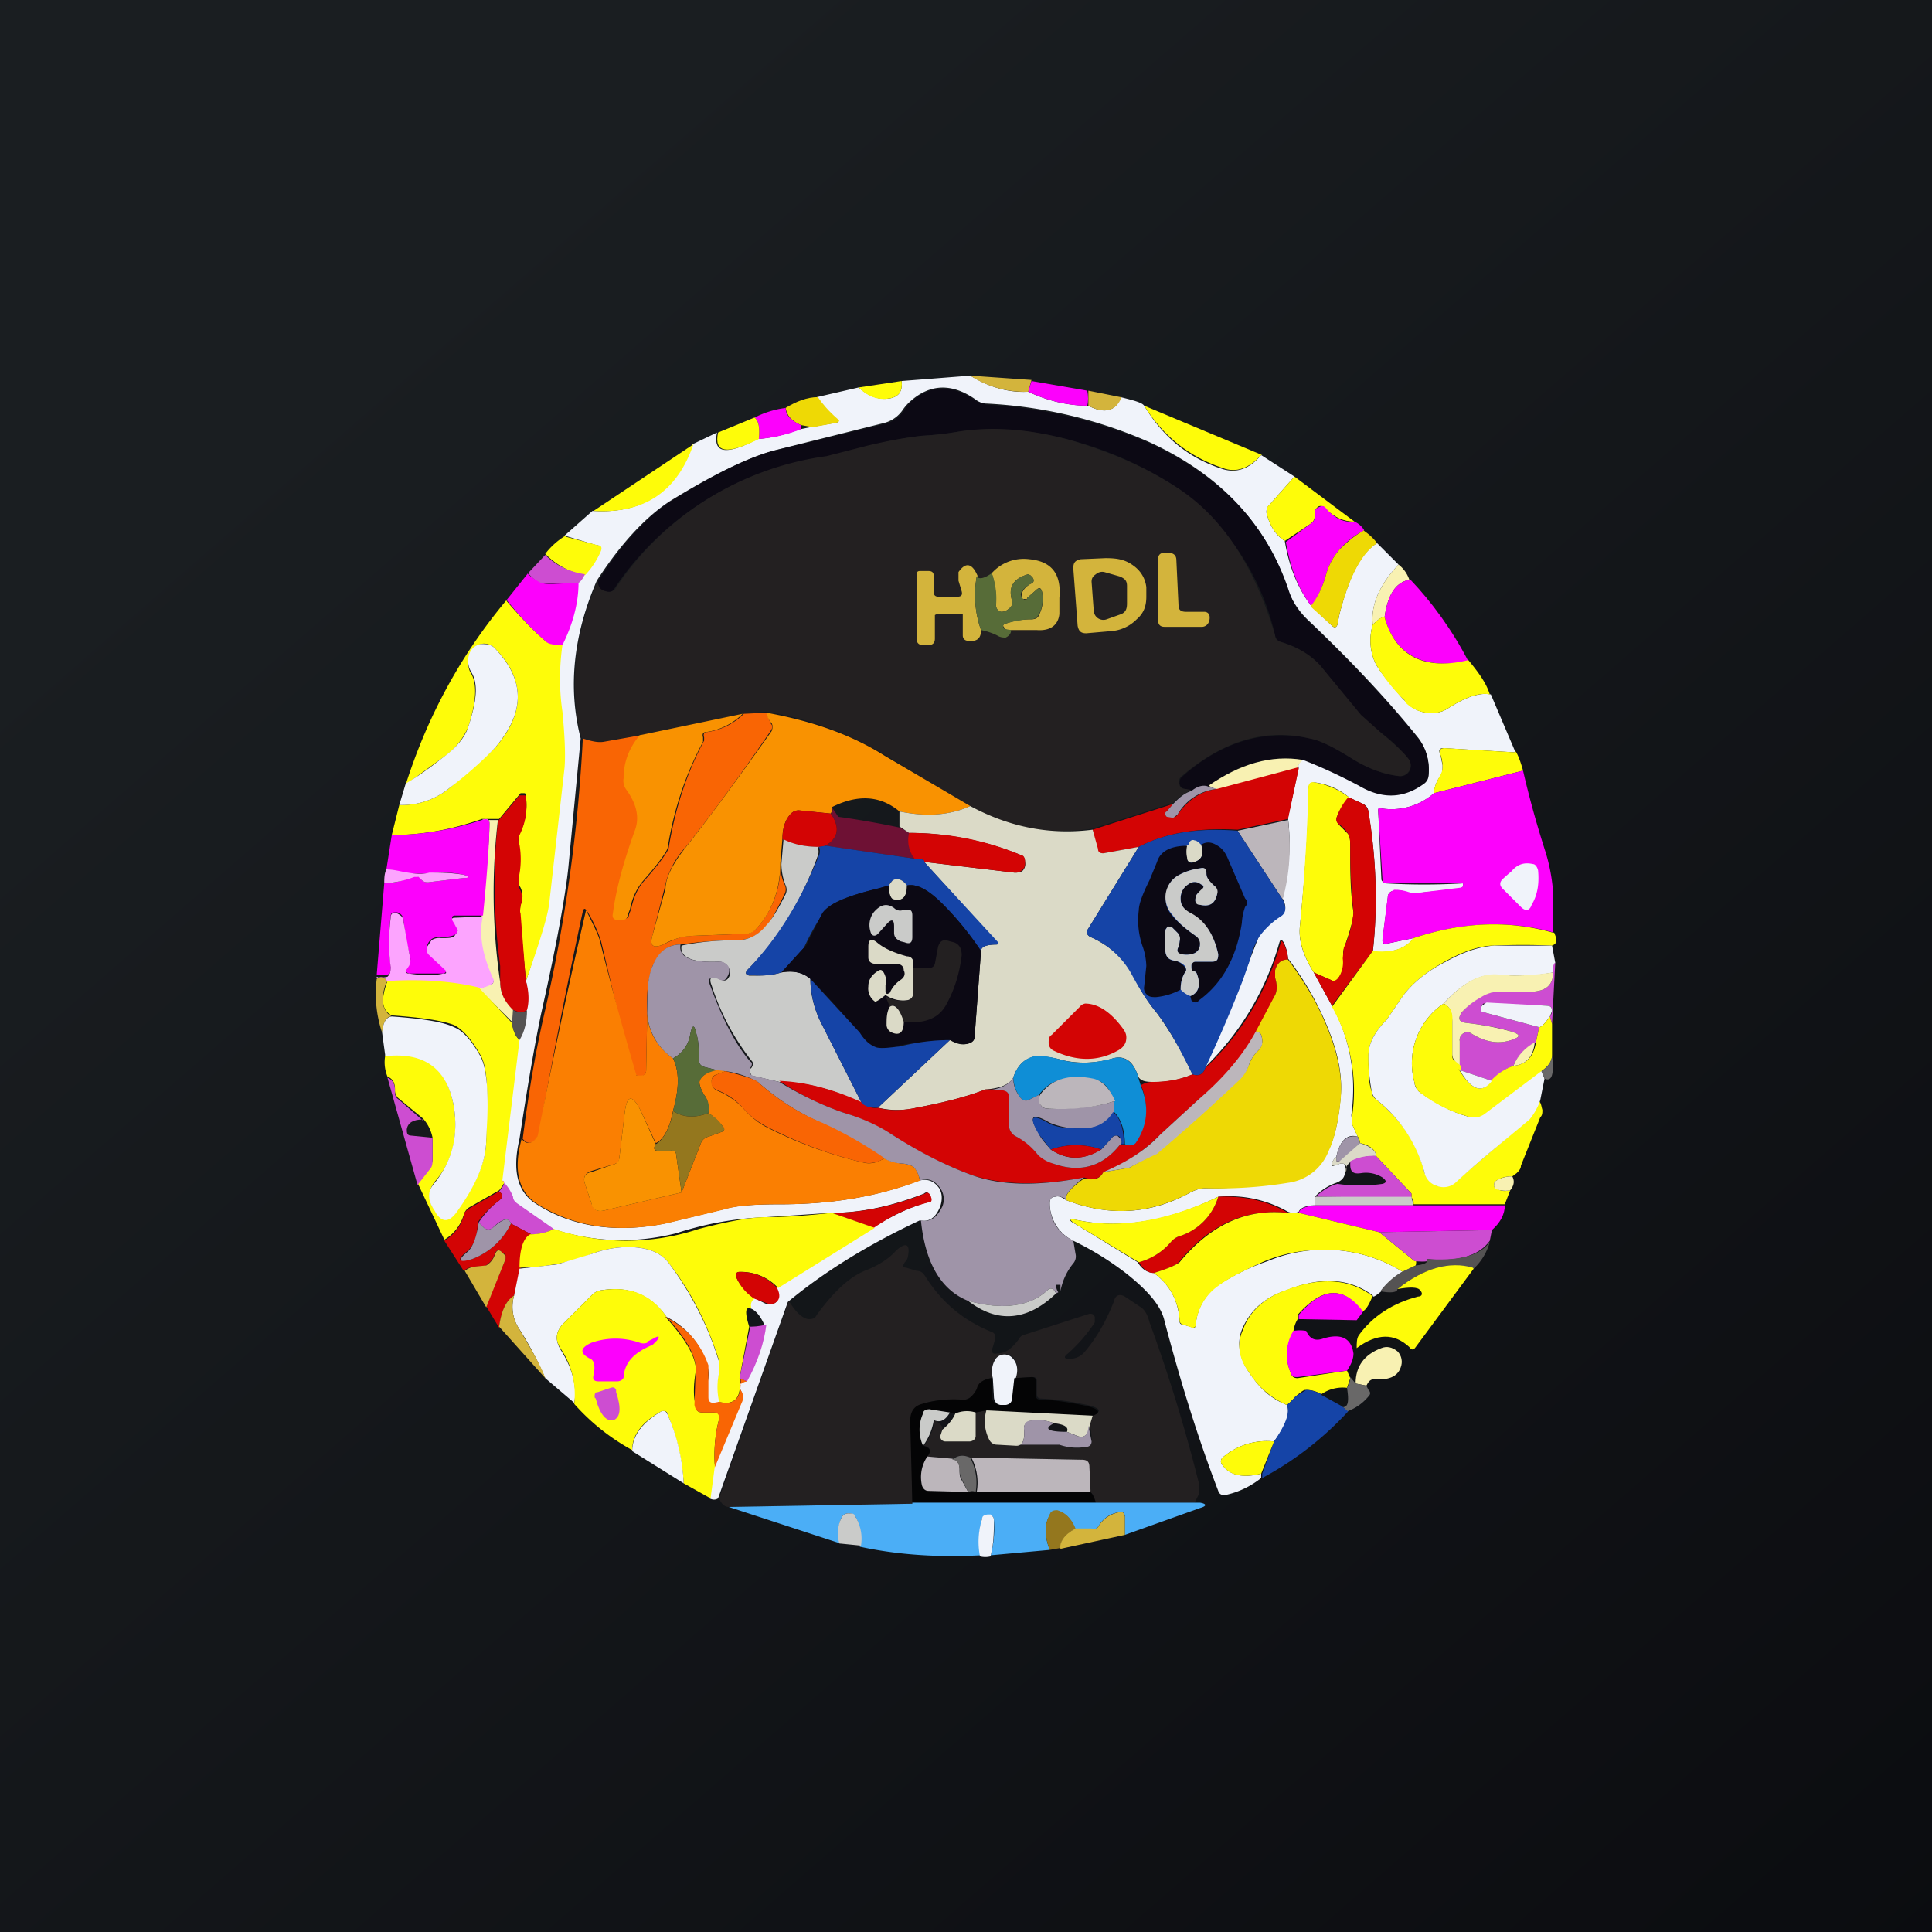 <!-- by TradingView --><svg width="18" height="18" viewBox="0 0 18 18" xmlns="http://www.w3.org/2000/svg"><path fill="url(#a)" d="M0 0h18v18H0z"/><path d="M9.04 3.5c.18.11.36.16.54.15.17.08.36.13.56.13.15.08.26.05.3-.08.12.03.2.05.22.08.18.3.42.49.73.59.13.04.25 0 .36-.13l.31.2-.23.26a.09.09 0 0 0-.03.08c.03.12.09.21.17.26.04.24.12.44.25.61l.19.18c.02.02.04.02.05-.01l.02-.1c.09-.35.2-.57.35-.66l.2.2c-.18.19-.26.38-.24.56a.5.5 0 0 0 .03.37c.04.07.12.17.24.31l.03.03c.05.06.12.1.2.11.07.01.14 0 .2-.04.17-.11.3-.15.4-.13l.23.54-.67-.04c-.04 0-.05.02-.03.06l.02.1c0 .04 0 .07-.02.1a.3.3 0 0 0-.06.16.6.6 0 0 1-.5.14c-.01 0-.02 0-.02.02l.03.64c0 .02.02.03.04.04a6.05 6.05 0 0 0 .72 0v.03l-.02.02-.4.04a.2.2 0 0 1-.1 0c-.05-.03-.1-.03-.12-.02-.04 0-.06.03-.06.06l-.05.4c0 .03.01.04.05.03l.24-.05c-.07.1-.2.14-.38.13.05-.44.03-.88-.04-1.3a.09.09 0 0 0-.05-.08l-.13-.06a.61.61 0 0 0-.32-.14c-.04 0-.05.01-.06.05 0 .45-.04.88-.08 1.3-.01.13.03.26.13.42l.17.31c.17.31.23.65.18 1.02l.01.09.05.11c-.1-.03-.17.04-.2.19a.1.1 0 0 0-.04.06c0 .02 0 .03.02.02l.06-.02c.02 0 .04 0 .04.02a.1.1 0 0 1 0 .06c0 .05-.03.08-.08.1a.49.49 0 0 0-.2.13v.08c-.09 0-.14.03-.15.06a.13.13 0 0 1-.1 0 1.1 1.1 0 0 0-.65-.14c-.47.23-.9.3-1.3.22-.1-.02-.1 0-.02.04l.57.35c.04.07.1.1.15.1.15.11.23.26.24.45 0 .02.01.03.03.03l.1.03s.02 0 .02-.02a.5.5 0 0 1 .2-.37 2.01 2.01 0 0 1 .47-.23 1.38 1.38 0 0 1 1.26.1.7.7 0 0 0-.2.18c-.06.05-.08.06-.08.04-.21-.16-.48-.18-.8-.05-.22.07-.35.2-.42.37-.05.13-.02.27.07.4.1.15.2.24.35.3.03.07 0 .18-.12.34a.63.63 0 0 0-.48.15c-.02.02-.02.05 0 .07.07.1.2.12.36.08v.04a.8.8 0 0 1-.34.16c-.03 0-.05-.01-.06-.04-.2-.52-.36-1.05-.5-1.58-.03-.14-.15-.28-.35-.44a2.77 2.77 0 0 0-.5-.31.39.39 0 0 1-.22-.35c0-.03.01-.06.05-.06.03-.01.06 0 .1.03.41.16.8.13 1.16-.07.04-.02.09-.04.13-.04h.14A4 4 0 0 0 12 11c.17-.02.3-.12.38-.29.05-.1.09-.26.11-.48.02-.2-.02-.42-.13-.68a2.74 2.74 0 0 0-.36-.62.4.4 0 0 0-.04-.15c-.02-.03-.03-.03-.04 0a2.6 2.6 0 0 1-.69 1.16 30.16 30.16 0 0 0 .5-1.22.74.74 0 0 1 .2-.19c.05-.03.06-.08.02-.16.06-.25.08-.5.05-.75l.1-.47c-.01-.02 0-.05.04-.08.18.07.35.15.52.24.22.13.42.12.6-.02a.1.1 0 0 0 .05-.08.48.48 0 0 0-.1-.34c-.29-.36-.63-.72-1.02-1.09a.76.76 0 0 1-.2-.31c-.2-.6-.63-1.05-1.28-1.35a4.29 4.29 0 0 0-1.52-.36.16.16 0 0 1-.09-.03c-.22-.16-.43-.16-.62.01a.44.44 0 0 0-.07.08.3.3 0 0 1-.17.12L7.2 4.2c-.25.07-.57.23-.96.47-.23.15-.46.4-.68.74-.22.51-.27 1-.15 1.47l-.11 1.15c-.02.24-.1.71-.26 1.42-.08.39-.14.77-.2 1.16-.07.3-.02.5.16.61.33.21.73.27 1.19.18l.54-.13c.13-.04.3-.05.54-.05.47 0 .9-.07 1.29-.22.08-.02.14 0 .19.07.03.05.03.11.01.17-.04.1-.1.15-.19.13-.47.22-.88.47-1.23.76l-.65 1.83c-.03.02-.06.01-.08 0l.04-.3.25-.59a.13.13 0 0 0 0-.12c-.03-.04-.01-.07.05-.08.1-.18.16-.36.17-.53-.04-.09-.09-.14-.13-.15-.01-.04 0-.07.03-.1l.1.05c.04.02.07.01.1 0 .04-.03.04-.08.01-.14l.9-.56c.16-.1.33-.19.52-.24.02 0 .03-.01.02-.03v-.03c-.02-.03-.04-.04-.06-.02-.28.11-.57.18-.87.18l-.6.04a3.02 3.02 0 0 0-.84.15c-.4.1-.78.08-1.15-.04l-.33-.23a.12.12 0 0 1-.05-.07.27.27 0 0 0-.1-.14l.16-1.32a.63.63 0 0 0 .07-.28.58.58 0 0 0 0-.27c.12-.37.2-.62.2-.75l.15-1.24c.01-.13 0-.3-.03-.52-.02-.2-.02-.4 0-.62.1-.18.15-.37.16-.58l.06-.07a.76.76 0 0 0 .15-.23c.01-.03 0-.05-.03-.05l-.3-.09.26-.23c.47.03.78-.18.93-.62l.23-.11c-.04.2.09.21.38.06.13-.01.26-.04.39-.09l.1-.02.23-.04c.03 0 .04-.02 0-.04a.69.69 0 0 1-.17-.2L8 3.61c.1.09.2.12.3.1.08-.02.11-.07.1-.16l.64-.05Z" fill="#F0F3FA"/><path d="m9.61 3.54-.03.11a.93.93 0 0 1-.54-.15l.57.04Z" fill="#D3B43C"/><path d="M8.4 3.55c.01.09-.02.14-.1.16-.1.02-.2 0-.3-.1l.4-.06Z" fill="#FEFC09"/><path d="M10.13 3.64c.01.05.01.1 0 .14-.19 0-.38-.05-.55-.13l.03-.1.52.09Z" fill="#FC01FC"/><path d="M12.14 7.08c-.3-.05-.6.03-.88.25-.04-.02-.1 0-.16.04l-.06-.02a.06.06 0 0 1-.05-.04c0-.03 0-.05.02-.07.37-.33.77-.45 1.2-.36.1.02.23.09.39.19.13.08.27.14.43.16a.1.1 0 0 0 .1-.04.1.1 0 0 0 0-.1 1.11 1.11 0 0 0-.26-.26c-.1-.07-.16-.13-.2-.17l-.37-.46a.79.79 0 0 0-.37-.22.08.08 0 0 1-.05-.06 2.32 2.32 0 0 0-.95-1.4c-.3-.19-.62-.33-.96-.42-.37-.1-.71-.12-1.03-.08-.06.01-.17.03-.35.04-.17.02-.33.05-.5.1l-.4.1a2.81 2.81 0 0 0-1.97 1.23.07.07 0 0 1-.07.03c-.06-.02-.09-.05-.08-.1.22-.35.45-.6.68-.75.39-.24.7-.4.96-.47l1.03-.25a.3.3 0 0 0 .18-.12.44.44 0 0 1 .06-.08c.19-.17.4-.17.62-.01l.09.03c.53.03 1.04.15 1.52.36.65.3 1.08.74 1.29 1.35.04.13.1.23.19.31.39.37.73.73 1.03 1.1.06.08.1.19.09.33a.1.1 0 0 1-.04.08c-.19.14-.39.15-.61.02-.17-.09-.34-.17-.52-.24Z" fill="#0C0914"/><path d="M10.45 3.7c-.05.13-.16.16-.31.08v-.14l.3.06Z" fill="#D3B43C"/><path d="M7.62 3.7c.04.06.1.13.18.2.03.02.02.03-.01.04l-.22.04-.11-.02c-.09-.04-.13-.09-.14-.16.1-.06.2-.1.3-.1Z" fill="#EED905"/><path d="M11.75 4.24c-.11.12-.23.17-.36.12-.3-.1-.55-.29-.73-.58l1.1.46Z" fill="#FEFC09"/><path d="M7.32 3.8c0 .07.05.12.14.16V4c-.13.05-.26.08-.39.09.01-.1 0-.17-.04-.2.1-.05.2-.08.3-.09Z" fill="#FC01FC"/><path d="M7.03 3.89c.04.03.05.1.04.2-.3.15-.42.13-.38-.06l.34-.14Z" fill="#FEFC09"/><path d="M11.1 7.36a.55.55 0 0 0-.17.12l-.75.24c-.4.06-.77-.01-1.14-.2l-.8-.49a3.16 3.16 0 0 0-1.1-.4l-.22.02-.96.2-.35.06c-.04 0-.1 0-.19-.03-.12-.47-.07-.96.15-1.47 0 .05.02.09.08.1.03.01.06 0 .08-.02A2.81 2.81 0 0 1 7.7 4.25l.39-.1c.17-.04.33-.07.5-.09.18-.01.29-.03.35-.04.32-.05.66-.02 1.03.08.34.1.66.23.96.42.44.27.75.73.95 1.4 0 .03.02.05.05.06.16.05.28.12.37.22l.38.46.19.17c.12.1.21.18.26.25a.1.1 0 0 1 0 .1.1.1 0 0 1-.1.05c-.16-.02-.3-.08-.43-.16-.16-.1-.29-.17-.4-.19-.42-.1-.82.03-1.2.36a.06.06 0 0 0-.01.07c0 .02.02.04.05.04l.06.01Z" fill="#232021"/><path d="M6.46 4.14c-.15.44-.46.65-.93.62l.93-.62ZM12.62 4.86c-.1 0-.19-.04-.27-.12-.02-.03-.05-.03-.07-.02-.02.02-.04.04-.03.08 0 .03-.01.06-.04.08l-.24.16c-.08-.05-.14-.14-.17-.26 0-.03 0-.06.03-.08l.23-.26.56.42Z" fill="#FEFC09"/><path d="M12.62 4.86a.2.2 0 0 1 .09.08c-.09.05-.16.1-.23.18a.6.6 0 0 0-.13.25c-.03.1-.07.19-.13.28-.13-.17-.2-.37-.24-.6l.23-.17a.08.08 0 0 0 .04-.08c0-.04 0-.06.03-.07.03-.02.05-.02.07 0 .08.1.17.14.27.13Z" fill="#FC01FC"/><path d="M12.7 4.94c.06.04.1.08.13.12-.15.1-.26.32-.35.66l-.02.1c-.01.03-.03.03-.05.01l-.2-.18c.07-.09.11-.18.14-.28a.6.6 0 0 1 .13-.25c.07-.07.14-.13.23-.18Z" fill="#EED905"/><path d="m5.27 5 .3.08c.03 0 .04.02.03.05a.76.76 0 0 1-.15.23.7.7 0 0 1-.37-.2.68.68 0 0 1 .19-.17Z" fill="#FEFC09"/><path d="M11.05 5.7h.17c.03 0 .05.02.05.05a.1.1 0 0 1-.01.05.07.07 0 0 1-.07.04h-.34c-.04 0-.06-.02-.06-.06v-.57c0-.04.02-.06.06-.06h.03c.05 0 .08.02.08.07l.02.42c0 .04.02.06.07.06Z" fill="#D3B43C"/><path d="M5.08 5.17c.1.1.23.16.37.18-.02.04-.04.07-.06.08h-.37a.5.5 0 0 1-.1-.09l.16-.17Z" fill="#CD4DD1"/><path d="M10 5.29c0-.05.02-.07.07-.08l.23-.01c.1 0 .18.01.26.07.07.05.11.12.12.2v.09c0 .08-.02.15-.09.21a.37.37 0 0 1-.24.11l-.23.02c-.05 0-.07-.02-.08-.07L10 5.3ZM9.42 5.87c-.03 0-.05 0-.06-.02-.02-.02-.02-.03.01-.04a.69.69 0 0 1 .24-.04c.03 0 .06-.01.07-.04a.32.32 0 0 0 .03-.21c-.01-.05-.03-.05-.06-.02l-.08.07c0 .01-.01.02-.02.01h-.03v-.04c0-.03.03-.07.08-.1.03-.01.04-.03.02-.06l-.02-.02-.02-.01c-.14.04-.19.12-.15.25 0 .03 0 .05-.03.07a.1.1 0 0 1-.07.03c-.03 0-.05-.03-.05-.06a.87.87 0 0 0-.04-.3.4.4 0 0 1 .35-.13c.21.02.3.14.28.36v.15c-.01.1-.08.16-.21.15h-.24Z" fill="#D3B43C"/><path d="M13.14 5.4c-.13.02-.21.13-.24.35-.03 0-.06.02-.11.07-.02-.18.06-.37.24-.56a.3.3 0 0 1 .1.14Z" fill="#F8F1B2"/><path d="M9.1 5.37a.97.97 0 0 0 .04.5c0 .08-.04.11-.12.1-.03 0-.05-.02-.05-.05v-.2h-.24l-.02.01v.22c0 .04-.02.06-.06.06H8.6c-.04 0-.06-.02-.06-.06v-.6c0-.02.01-.03.03-.03h.08c.03 0 .05.01.05.05v.15c0 .03.02.04.05.04h.16c.04 0 .06-.01.05-.05l-.03-.1v-.08c.07-.1.13-.08.18.04Z" fill="#D3B43C"/><path d="M10.5 5.46v.16c0 .05-.01.08-.05.1l-.14.05a.09.09 0 0 1-.08-.01.09.09 0 0 1-.04-.07l-.02-.27c0-.03.01-.05.04-.07a.09.09 0 0 1 .08-.02l.14.04c.05.02.07.04.07.09Z" fill="#232021"/><path d="M4.91 5.34a.5.5 0 0 0 .11.08c.03.02.07.02.13.02l.24-.01c0 .2-.06.4-.15.58-.08 0-.13 0-.15-.03-.12-.1-.24-.23-.37-.39l.2-.25Z" fill="#FC01FC"/><path d="M9.24 5.34c.03.08.05.18.04.3 0 .03.02.05.05.06a.1.1 0 0 0 .07-.03.07.07 0 0 0 .03-.07c-.04-.13.01-.21.15-.25l.02.01.02.02c.02.03.01.05-.02.06-.05.03-.09.07-.09.1l.01.03.03.02s.02 0 .02-.02l.08-.07c.03-.03.05-.02.06.02.01.08 0 .15-.03.2a.08.08 0 0 1-.07.05c-.09 0-.17.02-.24.04-.03.01-.03.03-.01.05l.06.01c0 .04-.03.06-.05.07-.02 0-.05 0-.08-.02a.59.59 0 0 0-.15-.05.97.97 0 0 1-.04-.5c.02.03.07.02.14-.03Z" fill="#576C38"/><path d="M13.14 5.4c.2.21.39.47.54.76-.41.08-.68-.05-.78-.41.03-.22.11-.33.24-.35Z" fill="#FC01FC"/><path d="M4.72 5.6c.13.15.25.28.37.38.02.02.07.03.15.03-.03.21-.03.42 0 .62.02.21.03.39.02.52l-.14 1.24c-.01.13-.09.38-.22.75l-.06-.64.01-.07a.19.19 0 0 0 0-.16.14.14 0 0 1-.02-.1.8.8 0 0 0 0-.31l.01-.09a.6.6 0 0 0 .06-.35c0-.02 0-.03-.02-.03h-.03l-.2.24h-.16c-.28.1-.56.15-.84.15l.07-.28a.7.7 0 0 0 .47-.16l.41-.36c.29-.32.3-.64.02-.93A.14.14 0 0 0 4.48 6a.14.14 0 0 0-.1.1.2.2 0 0 0 0 .16c.07.1.06.28-.02.52a.67.67 0 0 1-.25.29l-.33.24c.21-.66.53-1.23.94-1.72ZM12.9 5.75c.1.36.37.5.78.4.1.12.17.22.2.32-.09-.02-.22.02-.39.13a.28.28 0 0 1-.2.04.33.33 0 0 1-.2-.1c0-.02-.02-.03-.03-.04a1.7 1.7 0 0 1-.24-.31.5.5 0 0 1-.03-.37c.05-.05.08-.07.1-.07Z" fill="#FEFC09"/><path d="m3.72 7.5.06-.2c.12-.07.23-.15.33-.23.14-.1.22-.2.25-.29.08-.24.1-.41.03-.52a.2.2 0 0 1-.02-.16.14.14 0 0 1 .11-.1c.05 0 .1 0 .14.05.28.3.27.6-.02.93-.07.07-.2.2-.41.36a.7.7 0 0 1-.47.16Z" fill="#F0F3FA"/><path d="m7.14 6.64.04.1c.02.02.02.04 0 .07-.26.38-.52.74-.79 1.08a.8.8 0 0 0-.2.39l-.11.43c-.03.1 0 .13.1.09.1-.05.18-.08.25-.08l.52-.02c.04 0 .06-.02.09-.04a.87.87 0 0 0 .23-.62c0 .07.01.14.04.2a.1.1 0 0 1 0 .09c-.07.14-.12.24-.17.3a.37.37 0 0 1-.28.13c-.2 0-.38.02-.52.04-.12 0-.2.07-.26.2-.04.11-.06.26-.05.44l-.01.53c0 .04-.02.05-.05.06l-.04-.01c-.02-.01-.04-.04-.05-.07L5.6 8.77a1.25 1.25 0 0 0-.13-.28c-.02-.03-.03-.03-.04 0a59.4 59.4 0 0 0-.41 2.08c-.05.09-.1.1-.15.04.05-.39.11-.77.2-1.16a14.75 14.75 0 0 0 .36-2.57c.09.03.15.04.2.03l.34-.06a.65.65 0 0 0-.15.4c0 .04 0 .06.02.1.1.15.13.28.09.4-.11.28-.18.53-.21.76 0 .04 0 .05.04.05h.05c.03 0 .05-.01.05-.04l.02-.05c.02-.1.06-.19.11-.25.15-.17.23-.28.24-.32.06-.37.17-.7.33-1v-.03c-.01-.03 0-.05.03-.05a.6.6 0 0 0 .34-.17l.22-.01Z" fill="#F96504"/><path d="M6.92 6.65a.6.6 0 0 1-.34.17c-.03 0-.04.02-.03.05v.04c-.16.3-.27.62-.33.99-.01.04-.09.15-.24.32a.58.58 0 0 0-.11.25l-.02.05c0 .03-.02.05-.05.05h-.05c-.03 0-.05-.02-.04-.06.03-.23.1-.48.2-.76.05-.12.03-.25-.08-.4a.14.14 0 0 1-.02-.1c0-.15.05-.28.15-.4l.96-.2ZM9.04 7.51c-.2.09-.42.1-.66.05-.18-.15-.39-.16-.63-.04.01.02 0 .04-.01.06l-.3-.03a.1.1 0 0 0-.07.03c-.05.05-.08.13-.08.23l-.02.23c0 .25-.08.46-.23.62a.12.12 0 0 1-.09.04l-.52.02a.62.62 0 0 0-.25.08c-.1.04-.13.01-.1-.09l.12-.43c0-.1.07-.24.2-.4.26-.33.52-.69.79-1.07.01-.03.01-.05 0-.07a.21.21 0 0 1-.05-.1c.44.08.8.21 1.1.4l.8.47Z" fill="#F99201"/><path d="M14.12 7c.01.01.04.07.07.18l-.83.21c0-.05.02-.1.06-.17a.15.15 0 0 0 .02-.09.35.35 0 0 0-.02-.1c-.02-.04 0-.06.04-.06l.66.04Z" fill="#FEFC09"/><path d="M12.14 7.08c-.04.03-.05.06-.05.08l-.75.2-.08-.04c.29-.2.58-.29.88-.24Z" fill="#F8F1B2"/><path d="M14.48 8.69c-.42-.12-.86-.1-1.31.05l-.24.05c-.04.01-.05 0-.05-.04l.05-.4c0-.02.02-.04.06-.06.02 0 .07 0 .13.02a.2.2 0 0 0 .08.01l.41-.05.02-.01v-.03h-.72c-.02 0-.03-.02-.03-.04l-.04-.64c0-.02 0-.02.02-.02a.6.6 0 0 0 .5-.14l.83-.21c.05.22.12.48.21.76.04.13.06.25.07.37v.38Z" fill="#FC01FC"/><path d="m12.1 7.16-.1.47-.47.1c-.37-.02-.67.03-.92.16l-.33.06c-.03 0-.05-.01-.06-.04l-.04-.18.75-.24-.06.07c-.02.02-.02.03 0 .05h.06c.02 0 .03 0 .04-.02.1-.14.22-.22.37-.24l.75-.2Z" fill="#D30404"/><path d="M12.57 7.43a.53.53 0 0 0-.11.17c-.02.04 0 .07.03.1l.07.07c.02.03.02.07.02.15 0 .2 0 .39.03.58 0 .06-.03.17-.09.34a.2.2 0 0 0 0 .1c0 .06-.01.12-.05.17-.02.03-.04.04-.07.02l-.16-.07c-.1-.16-.14-.3-.13-.42.04-.42.07-.85.08-1.3 0-.04.02-.06.06-.05.12.02.23.07.32.14Z" fill="#FEFC09"/><path d="m11.26 7.33.08.02a.48.48 0 0 0-.37.24l-.04.03-.06-.01c-.02-.02-.02-.04 0-.05l.06-.07c.05-.05.1-.1.17-.12.06-.05.12-.06.16-.04Z" fill="#9F94A8"/><path d="M4.9 9.14c.03.1.03.2.01.27-.04.03-.08.02-.13 0a.34.34 0 0 1-.12-.26V9c-.06-.45-.07-.9-.02-1.35l.2-.24h.04c.01 0 .02 0 .02.02a.6.6 0 0 1-.06.35.11.11 0 0 0 0 .09.8.8 0 0 1-.01.32l.01.09c.03.05.03.1.01.16 0 .02-.01.05 0 .07l.05.64ZM12.57 7.43l.13.06c.03.02.04.04.05.07.07.43.09.87.04 1.3l-.38.51-.17-.31.16.07c.03.02.05 0 .07-.02a.26.26 0 0 0 .04-.18l.01-.1a.97.97 0 0 0 .09-.33c-.02-.2-.03-.39-.03-.59 0-.07 0-.11-.02-.14a.32.32 0 0 0-.07-.08c-.04-.02-.05-.05-.03-.09a.53.53 0 0 1 .1-.17Z" fill="#D30404"/><path d="m7.75 7.52.06.09a8.2 8.2 0 0 1 .57.1l.1.05c-.03.08-.01.16.04.24l-.83-.12c.12-.07.14-.17.05-.3.02-.02.02-.04.01-.06Z" fill="#6E1134"/><path d="M9.04 7.51c.37.2.75.27 1.14.22l.05.18c0 .03.02.04.05.04l.33-.06-.47.76c-.02.03-.02.06.02.08.18.08.31.2.4.36.05.11.12.23.22.35.13.18.24.37.33.57a.87.87 0 0 1-.37.07c-.07 0-.12-.01-.14-.06-.04-.13-.12-.19-.23-.16a.92.92 0 0 1-.46.02.92.92 0 0 0-.26-.04c-.1.02-.17.08-.21.2-.04.07-.13.1-.26.11-.15.06-.37.12-.64.17a.77.77 0 0 1-.36 0l.67-.63c.07.04.12.05.18.03.03-.01.05-.03.05-.06l.06-.8c0-.04.05-.06.15-.06v-.02l-.68-.75.84.1c.03 0 .06 0 .08-.02a.09.09 0 0 0 .02-.08c0-.03-.01-.05-.03-.06a2.78 2.78 0 0 0-1.05-.21l-.09-.06v-.14c.24.05.46.04.66-.05Z" fill="#DBDAC7"/><path d="M7.74 7.58c.09.13.07.23-.05.3a.17.17 0 0 1-.07.01.75.75 0 0 1-.33-.07c0-.11.03-.19.08-.24a.1.1 0 0 1 .08-.03l.29.03Z" fill="#D30404"/><path d="M4.64 7.63a5.74 5.74 0 0 0 .02 1.52c0 .1.04.18.12.26v.12l-.32-.32.12-.04c.02-.01.02-.03.01-.05a.92.92 0 0 1-.1-.6c.04-.4.07-.68.07-.85 0-.04-.03-.05-.07-.03h.15Z" fill="#F8F1B2"/><path d="M12 7.63c.03.25.02.5-.05.75l-.42-.64.47-.1Z" fill="#BCB6BB"/><path d="M4.49 7.64c.05-.02.07 0 .07.03 0 .17-.02.46-.06.86h-.26c-.03 0-.04.02-.01.06l.02.04c.02.02.02.04 0 .07-.02.02-.07.03-.14.03-.03 0-.06 0-.09.02a.12.12 0 0 0-.04.06c0 .03 0 .06.02.08l.15.14c.01.02.01.03-.02.04h-.32c-.03-.01-.04-.03-.02-.05l.02-.03a.1.1 0 0 0 .01-.08 2.62 2.62 0 0 1-.06-.33.08.08 0 0 0-.06-.08c-.04 0-.06 0-.06.04-.02.15-.02.3 0 .46 0 .05 0 .07-.03.08a.2.2 0 0 1-.1 0l.07-.85c.1 0 .19-.03.28-.07l.05.01.02.03c.02.02.04.02.06.02l.33-.04c.06 0 .06-.01 0-.03A.9.9 0 0 0 4 8.14h-.2l-.2-.04.05-.32c.28 0 .56-.05.84-.14Z" fill="#FC01FC"/><path d="m11.53 7.74.42.64c.04.08.03.13-.02.16a.74.74 0 0 0-.2.19.67.67 0 0 0-.08.2l-.07.2c-.1.26-.22.54-.35.82-.02.06-.06.08-.12.06-.1-.2-.2-.4-.33-.57-.1-.12-.17-.24-.23-.35a.79.79 0 0 0-.39-.36c-.04-.02-.04-.05-.02-.08l.47-.76c.25-.13.55-.18.92-.15Z" fill="#1544A7"/><path d="M8.47 7.76c.37 0 .72.07 1.05.21.02 0 .03.03.03.06s0 .05-.02.07a.09.09 0 0 1-.08.03l-.84-.1c0-.02-.03-.03-.09-.03a.28.28 0 0 1-.05-.24Z" fill="#D30404"/><path d="M7.62 7.9a.1.1 0 0 1 0 .07c-.15.42-.37.78-.66 1.07-.02.03-.01.04.02.05.11 0 .21 0 .3-.03.11-.02.2 0 .27.06 0 .13.03.27.1.41l.38.75c-.26-.13-.52-.2-.77-.2L7 10.02C7 10 6.98 10 6.98 9.97A.1.1 0 0 1 7 9.95c.02-.03.02-.05 0-.07a2.24 2.24 0 0 1-.37-.7c-.03-.07 0-.1.07-.06.04.02.06.02.08 0 .03-.04.03-.07.01-.1a.1.1 0 0 0-.1-.06c-.24.01-.36-.04-.34-.15.14-.03.31-.05.52-.05.1 0 .2-.05.27-.14.05-.05.11-.15.18-.29a.1.1 0 0 0 0-.08.56.56 0 0 1-.04-.2l.02-.23c.1.05.21.07.33.07Z" fill="#CACBC9"/><path d="M11.2 7.87c.02.08 0 .14-.07.16-.04.02-.07 0-.08-.04v-.11c.02 0 .03-.02.03-.03.01-.02.03-.03.05-.02.02 0 .04.02.06.04Z" fill="#DBDAC7"/><path d="M11.09 9.28c.08-.03.1-.1.06-.21a.03.03 0 0 0-.03-.02c-.02 0-.02-.02-.02-.06 0-.02.02-.03.04-.03h.15c.05 0 .06-.02.06-.07-.04-.18-.12-.3-.26-.38a.15.15 0 0 1-.09-.13c0-.06.02-.11.07-.14.04-.03.08-.03.12 0 .03.02.03.03 0 .06-.03.02-.05.04-.05.06-.01.04 0 .06.04.07.09.02.14-.01.16-.1 0-.03 0-.05-.03-.08-.04-.03-.07-.07-.07-.11 0-.04-.02-.06-.06-.05a.55.55 0 0 0-.21.07c-.06.04-.1.1-.1.17-.02.08 0 .14.05.2s.12.12.22.19c.03.02.05.05.04.08 0 .04-.02.06-.05.08a.2.2 0 0 1-.12.01c-.04 0-.05-.03-.03-.07a.2.2 0 0 0 .01-.05c0-.03 0-.06-.02-.08l-.05-.05a.03.03 0 0 0-.04 0 .03.03 0 0 0-.02.02.64.64 0 0 0 0 .22c.01.04.03.06.07.07.04 0 .07.02.1.05.02.02.03.04.01.06a.28.28 0 0 0-.04.16.61.61 0 0 1-.23.07c-.03 0-.06 0-.08-.02a.08.08 0 0 1-.03-.08l.02-.19a.6.6 0 0 0-.03-.17.73.73 0 0 1-.04-.35c0-.06.04-.16.1-.28l.07-.17c.03-.1.13-.15.28-.15a.24.24 0 0 0 0 .11c0 .04.03.06.07.04.07-.02.09-.08.06-.16.05-.03.1-.03.17.02.03.02.06.06.08.11l.16.37c.02.02.03.05 0 .08a.53.53 0 0 0-.03.15c-.05.32-.18.56-.4.72-.02.03-.05.02-.07 0l-.01-.04Z" fill="#0C0914"/><path d="m7.7 7.88.82.12c.06 0 .1.01.09.03l.69.75-.01.02c-.1 0-.15.02-.15.06-.1-.15-.22-.3-.36-.44-.13-.13-.24-.19-.33-.17-.03-.04-.06-.06-.1-.06l-.04.02a.19.19 0 0 0-.03.04 6 6 0 0 1-.1.03c-.3.07-.47.14-.52.24a2.58 2.58 0 0 0-.17.31l-.21.23a.67.67 0 0 1-.3.02c-.03 0-.04-.01-.02-.04.29-.3.5-.65.67-1.07a.1.1 0 0 0 0-.08l.06-.01Z" fill="#1544A7"/><path d="M14.08 8.12c.05-.06.11-.09.2-.07.02 0 .04.02.05.06.01.11 0 .22-.06.32-.02.06-.06.06-.1.02L14 8.28c-.03-.03-.03-.06 0-.09a2 2 0 0 1 .08-.07Z" fill="#F0F3FA"/><path d="M3.58 8.23c0-.04 0-.09.02-.13.07 0 .13.02.2.03.06.01.13.02.2 0 .1 0 .2 0 .32.02.06.02.06.03 0 .03l-.33.04c-.02 0-.04 0-.06-.02l-.03-.03h-.04a.9.9 0 0 1-.28.06Z" fill="#FCA4FE"/><path d="M11.09 9.28a.24.24 0 0 1-.09-.06c0-.06.01-.11.04-.16.02-.02.01-.04 0-.06a.18.18 0 0 0-.1-.05c-.05-.01-.07-.03-.08-.07a.64.64 0 0 1 0-.22l.02-.03.04.01.05.05c.02.02.03.05.02.08a.2.2 0 0 1-.01.05c-.02.04-.01.06.03.07a.2.2 0 0 0 .12-.01.09.09 0 0 0 .05-.08.09.09 0 0 0-.04-.08c-.1-.07-.17-.13-.22-.2a.24.24 0 0 1-.06-.19.24.24 0 0 1 .11-.17.55.55 0 0 1 .21-.07c.04-.01.06 0 .06.05 0 .04.03.07.07.11.03.02.04.05.03.08-.02.09-.07.12-.16.1-.04 0-.05-.03-.04-.07 0-.02.02-.04.05-.07.03-.02.03-.04 0-.05-.04-.03-.08-.03-.12 0a.15.15 0 0 0-.07.14c0 .06.04.1.1.13.13.07.21.2.25.38 0 .05-.01.07-.06.07h-.15c-.02 0-.03.01-.04.03 0 .04 0 .05.02.06.01 0 .02 0 .03.02.04.1.02.18-.06.21Z" fill="#CACBC9"/><path d="M8.45 8.25c0 .1-.04.15-.12.13-.03 0-.05-.05-.05-.13l.03-.04a.07.07 0 0 1 .04-.02c.04 0 .07.02.1.06Z" fill="#DBDAC7"/><path d="m9.14 8.86-.06.8c0 .03-.02.05-.05.06-.06.02-.11 0-.18-.03-.15 0-.31.02-.47.05a.45.45 0 0 1-.21.02.34.34 0 0 1-.16-.13 8.15 8.15 0 0 0-.46-.51c-.07-.06-.16-.08-.27-.06l.2-.22.03-.03.15-.3c.05-.08.22-.16.51-.23l.11-.03c0 .08.02.13.05.13.08.02.12-.02.12-.13.09-.02.2.04.33.17.14.14.26.29.36.44Z" fill="#0C0914"/><path d="M6.03 9.44c.01.18.1.32.24.42.06.12.06.28 0 .49-.03.16-.09.27-.16.3l-.14-.3c-.08-.16-.13-.15-.15.02l-.05.42c0 .03-.02.05-.06.06l-.2.06c-.06.02-.08.06-.06.12l.06.18c.02.06.05.08.11.07l.73-.17.18-.46a.1.1 0 0 1 .07-.06l.11-.04c.04-.01.05-.03.02-.06a.53.53 0 0 0-.13-.12c0-.06 0-.12-.04-.17-.04-.07-.05-.11-.04-.14.02-.04.07-.07.16-.1l.08.02-.08.03a.06.06 0 0 0-.05.06c0 .04.01.07.05.09.1.04.18.1.24.16.06.07.13.13.2.17.31.16.62.27.92.34.07.02.14 0 .2-.04.05.03.1.04.15.05.06 0 .1.02.12.03.03.03.05.07.06.13-.4.15-.82.22-1.29.22-.23 0-.41.01-.54.05l-.54.13c-.46.09-.85.03-1.19-.18-.18-.11-.23-.32-.15-.61.05.06.1.05.15-.03a59.38 59.38 0 0 1 .45-2.1c.07.14.12.24.13.29a32.45 32.45 0 0 0 .34 1.25h.04c.03 0 .05-.01.05-.05l.01-.53Z" fill="#FA7F02"/><path d="m8.27 8.6-.09.1c-.03.03-.06.02-.07-.02a.2.2 0 0 1 .03-.18c.06-.07.12-.09.19-.04.02.02.05.03.08.02h.03c.04-.01.06 0 .06.05v.2c0 .05-.02.07-.07.05l-.04-.01c-.04-.02-.06-.04-.06-.08v-.06c0-.06-.02-.07-.06-.03Z" fill="#CACBC9"/><path d="M4.5 8.53c-.04.17-.01.36.1.6 0 .01 0 .03-.02.04a.38.38 0 0 1-.12.04 2.62 2.62 0 0 0-.85-.06c-.02-.04-.05-.06-.1-.04V9.1a.2.2 0 0 0 .1 0c.02-.02.03-.04.03-.09-.02-.15-.02-.3 0-.46 0-.04.02-.05.06-.04.04.02.06.04.06.08l.06.33a.1.1 0 0 1-.01.08l-.02.03c-.02.02-.01.04.02.04.13.02.24.02.32 0 .03 0 .03 0 .02-.03L4 8.9a.07.07 0 0 1-.02-.08l.04-.06a.13.13 0 0 1 .09-.02c.07 0 .12 0 .13-.03.03-.03.03-.05.01-.07l-.02-.04c-.03-.04-.02-.05.01-.05l.26-.01Z" fill="#FCA4FE"/><path d="M14.48 8.69c.03.07.03.1-.02.12a6.17 6.17 0 0 0-.54 0c-.14 0-.3.06-.46.15-.18.1-.3.2-.39.32l-.15.22c-.12.12-.17.23-.17.33 0 .15 0 .26.03.34 0 .03.02.06.05.08.23.19.38.41.44.67.02.06.06.1.12.13.07.01.13 0 .17-.04l.68-.58a.56.56 0 0 0 .1-.17c.02.02.02.05.03.08 0 .03 0 .05-.02.07l-.18.45c0 .03-.02.05-.04.07l-.04.03c-.06 0-.1.01-.15.04a.04.04 0 0 0-.02.04c0 .01 0 .03.02.03.04.03.08.03.13.02l-.05.13h-.85c0-.03 0-.05-.02-.06v-.04l-.33-.35c0-.05-.05-.1-.15-.12a.1.1 0 0 0-.02-.06l-.05-.11a.19.19 0 0 1 0-.1 1.6 1.6 0 0 0-.19-1l.38-.52c.18.02.3-.02.38-.12.45-.15.88-.17 1.3-.05Z" fill="#FEFC09"/><path d="M12 8.94c-.06 0-.1.03-.12.1v.07c.02.06.02.12 0 .16a2.31 2.31 0 0 1-.71.97l-.36.33a1.5 1.5 0 0 1-.53.35c-.03.06-.09.08-.18.05-.42.08-.76.07-1.04-.02a3.6 3.6 0 0 1-.75-.38 1.85 1.85 0 0 0-.44-.2 2.55 2.55 0 0 1-.61-.3c.25.01.51.08.77.2.04.04.1.06.15.05.1.03.22.03.36 0 .27-.05.49-.11.64-.17h.17c.04.02.05.04.05.08v.25c0 .05.03.09.07.11.08.04.15.1.2.17l.14.08c.25.09.46.03.62-.17h.04c.06 0 .09 0 .1-.02a.55.55 0 0 0 .06-.54.21.21 0 0 1 .11-.03c.12 0 .25-.02.37-.07.06.02.1 0 .12-.06.34-.32.57-.71.7-1.16 0-.03.01-.03.03 0 .02.04.04.1.04.15Z" fill="#D30404"/><path d="m8.52 9.02-.01.24c0 .03-.02.05-.06.06a.3.3 0 0 1-.2-.05c-.06.05-.1.07-.1.06a.15.15 0 0 1-.06-.14c0-.06.03-.11.1-.15.02-.01.04 0 .06.06a.1.1 0 0 1 0 .08v.06s0 .02.02.02l.02-.01a.28.28 0 0 1 .1-.12c.03-.02.05-.05.03-.09 0-.04-.03-.06-.07-.06h-.19c-.04 0-.07-.02-.07-.06v-.1c0-.07.03-.08.08-.04.07.06.17.1.28.13.04 0 .06.03.06.06v.05Z" fill="#DBDAC7"/><path d="M8.42 9.52c-.04-.13-.09-.18-.13-.14l-.04-.1a.3.3 0 0 0 .2.04c.04 0 .05-.03.06-.06v-.24h.13c.04 0 .06-.01.07-.04l.03-.16c.02-.06.05-.07.11-.05l.04.01c.05.02.07.06.07.12-.02.17-.07.33-.15.47-.07.12-.2.17-.39.15Z" fill="#232021"/><path d="m14.46 8.81.03.16c-.01.01-.02.04-.02.09-.15.03-.32.04-.5.02-.17-.01-.34.07-.52.27a.67.67 0 0 0-.27.74c0 .03.02.06.04.08.14.1.3.19.45.23.06.02.11.01.16-.03l.53-.4.03.08-.04.2a.56.56 0 0 1-.1.18c-.2.17-.44.36-.68.58a.17.17 0 0 1-.18.04.17.17 0 0 1-.12-.13 1.28 1.28 0 0 0-.44-.67.14.14 0 0 1-.05-.08 1.74 1.74 0 0 1-.03-.34c0-.1.05-.21.17-.33l.15-.22c.09-.12.22-.23.4-.32.16-.09.31-.14.45-.15h.54Z" fill="#F0F3FA"/><path d="M6.34 8.8c-.02.12.1.17.35.16a.1.1 0 0 1 .1.05c.01.04 0 .07-.02.1s-.04.03-.08.01c-.08-.03-.1 0-.07.07.11.3.23.54.37.7.02.01.02.03 0 .06v.02c-.01.03 0 .04.02.05l.25.06c.2.12.4.22.61.29.17.05.32.12.44.2.28.18.53.3.75.38.28.1.62.1 1.04.02-.13.1-.18.17-.17.2-.04-.02-.07-.03-.1-.02-.04 0-.05.03-.05.06 0 .16.08.28.22.35l.02.12a.1.1 0 0 1-.02.09.57.57 0 0 0-.12.26v-.06h-.04c0 .02 0 .04.02.07l-.02.01a.09.09 0 0 0-.02-.03c-.02-.02-.04-.02-.06 0-.16.15-.41.19-.74.1-.25-.1-.4-.35-.44-.75.09.02.15-.03.2-.13a.18.18 0 0 0-.02-.17c-.05-.07-.11-.1-.19-.07a.24.24 0 0 0-.06-.13c-.02-.01-.06-.03-.12-.03a.4.4 0 0 1-.19-.07 3.7 3.7 0 0 0-.53-.3c-.23-.1-.43-.23-.61-.39a.85.85 0 0 0-.3-.1l-.08-.01-.12-.03c-.03-.01-.05-.03-.05-.07 0-.09 0-.17-.02-.23-.02-.1-.04-.1-.06 0a.3.3 0 0 1-.16.22.55.55 0 0 1-.24-.42c0-.18 0-.33.05-.44.05-.13.14-.2.26-.2Z" fill="#9F94A8"/><path d="M12 8.94c.15.2.27.4.36.62.11.26.15.49.13.69-.02.2-.06.37-.11.47a.47.47 0 0 1-.38.3 4 4 0 0 1-.78.05.33.33 0 0 0-.13.04c-.37.2-.75.23-1.16.07-.01-.04.04-.11.17-.2.1.02.15 0 .18-.06l.24-.04a4 4 0 0 1 .26-.14 18.85 18.85 0 0 0 .78-.7.36.36 0 0 0 .08-.13.34.34 0 0 1 .08-.12.12.12 0 0 0 .04-.09c0-.06-.02-.09-.06-.09l.18-.34c.02-.04.02-.1 0-.16v-.07c.02-.07.06-.1.12-.1Z" fill="#EED905"/><path d="m14.46 9.54-.02-.07a.09.09 0 0 0 .02-.05c0-.03-.01-.05-.05-.05l-.56-.02h-.03a.08.08 0 0 0-.02.04c0 .02 0 .04.02.04l.52.14-.03.14a.43.43 0 0 0-.21.22.5.5 0 0 0-.2.14l-.3-.1c.02.01.02 0 0-.04V9.7c0-.03 0-.05.03-.07a.07.07 0 0 1 .08 0c.13.08.25.1.37.06.09-.03.09-.05 0-.08-.1-.03-.24-.06-.42-.08-.07-.01-.08-.04-.04-.1a.7.7 0 0 1 .17-.14.32.32 0 0 1 .21-.05h.25c.15 0 .22-.06.22-.18 0-.05 0-.08.02-.09l-.03.57Z" fill="#CD4DD1"/><path d="M14.47 9.06c0 .12-.07.18-.22.18H14a.32.32 0 0 0-.2.05.7.7 0 0 0-.18.14c-.04.06-.03.09.04.1.18.02.31.05.42.08.09.03.09.05 0 .08-.12.04-.24.02-.37-.06a.07.07 0 0 0-.08 0 .07.07 0 0 0-.03.07v.23a.24.24 0 0 1-.05-.05.1.1 0 0 1-.02-.06v-.3c0-.09-.02-.14-.08-.17.18-.2.35-.29.52-.27.18.02.35 0 .5-.02Z" fill="#F8F1B2"/><path d="M3.6 9.15c-.06.16-.04.27.05.32-.05 0-.08.05-.09.15a1.13 1.13 0 0 1-.05-.5c.05-.03.08-.01.1.03Z" fill="#D3B43C"/><path d="m8.85 9.69-.67.63c-.06 0-.1 0-.15-.04l-.38-.75a.96.96 0 0 1-.1-.41l.46.5c.05.08.1.12.16.14.05.01.12 0 .21-.01.16-.04.32-.06.47-.06Z" fill="#1544A7"/><path d="m4.46 9.2.31.33c.01.07.03.12.07.16L4.68 11c.03 0 .02.03-.03.09l-.28.16a.12.12 0 0 0-.05.07.4.4 0 0 1-.18.23l-.25-.53.11-.14a.12.12 0 0 0 .03-.08v-.2a.37.37 0 0 0-.09-.18l-.23-.19a.1.1 0 0 1-.03-.08c0-.06-.02-.1-.07-.12a.35.35 0 0 1-.02-.2c.37-.04.58.12.64.49.04.26-.01.5-.18.69-.06.08-.07.17 0 .26l.01.02c.06.09.12.09.19 0 .18-.25.28-.47.28-.67v-.21c.02-.3 0-.5-.06-.59-.08-.14-.16-.23-.24-.27-.1-.04-.3-.07-.58-.09-.1-.05-.1-.16-.04-.32.31-.02.6 0 .85.06Z" fill="#FEFC09"/><path d="M14.44 9.47c-.05.07-.08.1-.1.1l-.52-.14c-.02 0-.03-.02-.02-.04 0 0 0-.02.02-.03l.03-.02.56.03c.04 0 .05.02.05.05l-.02.05Z" fill="#F0F3FA"/><path d="M8.42 9.52c0 .1-.04.13-.11.1a.08.08 0 0 1-.05-.07c0-.06 0-.12.03-.17.04-.03.09.01.13.14Z" fill="#DBDAC7"/><path d="M10.41 9.79c-.18.1-.38.1-.59 0a.08.08 0 0 1-.05-.07c0-.04 0-.06.03-.08l.26-.26a.08.08 0 0 1 .05-.03c.12 0 .24.08.35.23.03.04.04.07.03.12-.01.04-.04.07-.08.09Z" fill="#D30404"/><path d="M13.45 9.35c.06.03.09.08.08.17v.3c0 .02 0 .05.02.06l.06.05c.01.04 0 .05-.02.03.12.2.22.23.3.11a.51.51 0 0 1 .21-.14c.12-.01.19-.09.21-.22l.03-.14c.02 0 .05-.03.1-.1l.02.07v.29c0 .06-.04.11-.1.15l-.53.4a.17.17 0 0 1-.16.02 1.27 1.27 0 0 1-.45-.23.13.13 0 0 1-.04-.08.67.67 0 0 1 .27-.74Z" fill="#FEFC09"/><path d="M4.91 9.41c0 .1-.02.2-.07.28-.04-.04-.06-.09-.07-.16l.01-.12c.05.03.1.03.13 0Z" fill="#555353"/><path d="M3.65 9.47c.28.02.48.05.58.1.08.03.16.12.24.26.06.1.08.3.07.59l-.01.2c0 .21-.1.43-.28.68-.07.09-.13.09-.19 0a.54.54 0 0 0-.01-.02c-.07-.1-.07-.18 0-.26.16-.2.22-.43.18-.7-.06-.36-.27-.52-.64-.48l-.03-.22c.01-.1.04-.15.1-.15Z" fill="#F0F3FA"/><path d="M6.68 9.97c-.09.02-.14.05-.16.1-.01.02 0 .06.04.13.04.05.05.1.04.17-.13.05-.24.04-.33-.02.06-.21.06-.37 0-.49a.3.3 0 0 0 .16-.22c.02-.1.04-.1.06 0 .02.06.02.14.02.23 0 .04.02.06.05.07l.12.03Z" fill="#576C38"/><path d="M11.7 9.61c.04 0 .06.03.06.1 0 .03-.01.05-.04.08a.34.34 0 0 0-.08.12.36.36 0 0 1-.08.14 18.73 18.73 0 0 1-.78.7 4.2 4.2 0 0 0-.26.13l-.24.04c.21-.09.39-.2.53-.35l.36-.33c.21-.18.4-.39.53-.63Z" fill="#BCB6BB"/><path d="M14.3 9.7c-.01.14-.08.22-.2.23.04-.1.11-.17.2-.22Z" fill="#F8F1B2"/><path d="m10.6 10.02.03.1c.08.19.06.37-.05.53-.02.02-.05.03-.1.01 0-.14-.04-.24-.1-.3v-.1c-.04-.12-.1-.2-.2-.2-.23-.05-.4 0-.5.14l-.1.05c-.03.01-.05 0-.07-.02a.33.33 0 0 1-.07-.19c.04-.12.11-.18.2-.2.04-.01.13 0 .27.04.13.03.28.03.46-.02.1-.03.19.03.23.16Z" fill="#0F8ED6"/><path d="M14.46 9.83c.02.18 0 .25-.07.22l-.03-.07c.06-.04.1-.09.1-.15Z" fill="#696868"/><path d="M13.9 10.07c-.09.12-.19.09-.3-.1l.3.1Z" fill="#F0F3FA"/><path d="M6.76 9.98c.16.04.26.07.3.1.18.16.38.29.6.38a3.7 3.7 0 0 1 .58.33.25.25 0 0 1-.2.04c-.3-.07-.6-.18-.91-.34a.73.73 0 0 1-.21-.17.62.62 0 0 0-.23-.16c-.05-.02-.07-.05-.06-.09 0-.03.02-.05.05-.06l.08-.03Z" fill="#F96504"/><path d="M3.94 10.43c-.09 0-.14.03-.15.09 0 .03 0 .06.04.06l.2.02v.2c0 .04 0 .07-.03.1l-.11.14-.28-1c.05.02.07.06.07.12 0 .04 0 .06.03.08l.23.2Z" fill="#CD4DD1"/><path d="M9.44 10.04c0 .08.03.14.07.19.02.02.04.03.07.02l.1-.05c0 .04 0 .07.02.1.01.02.04.03.07.03.22 0 .43-.01.61-.07v.1a.3.3 0 0 1-.27.15.68.68 0 0 1-.33-.05c-.17-.1-.2-.06-.1.1.01.04.05.08.11.15.15.1.3.1.47 0l.1-.11a.05.05 0 0 1 .05-.02l.03.03c.02.03.01.05-.01.06-.16.2-.37.26-.62.17a.34.34 0 0 1-.14-.08.63.63 0 0 0-.2-.17.12.12 0 0 1-.07-.11v-.25c0-.04-.01-.06-.05-.07a.43.43 0 0 0-.17 0c.13-.01.22-.05.26-.12Z" fill="#9F94A8"/><path d="M10.38 10.26c-.18.06-.39.08-.6.07-.04 0-.07-.01-.08-.03-.03-.03-.03-.06-.01-.1.1-.14.26-.2.5-.15.08.02.15.09.2.21Z" fill="#BCB6BB"/><path d="M6.11 10.66c-.04.06 0 .08.14.06.03 0 .05.01.05.04l.05.35-.73.17c-.06.01-.1-.01-.11-.07l-.06-.18c-.02-.06 0-.1.06-.11l.2-.07a.07.07 0 0 0 .06-.06l.05-.42c.02-.17.07-.18.15-.02l.14.31Z" fill="#F99201"/><path d="M6.27 10.35c.09.06.2.07.33.02.05.03.1.07.13.12.03.03.02.05-.02.06l-.11.04a.1.1 0 0 0-.07.06l-.18.46-.05-.35c0-.03-.02-.04-.05-.04-.13.02-.18 0-.14-.06.07-.04.13-.15.16-.3Z" fill="#94771E"/><path d="M10.37 10.36c.07.06.1.16.1.3h-.04c.02 0 .03-.02.01-.05a.04.04 0 0 0-.03-.03c-.02 0-.04 0-.05.02l-.1.11a.7.7 0 0 0-.47 0l-.11-.14c-.1-.17-.07-.2.1-.1.06.03.17.05.33.04a.3.3 0 0 0 .26-.15Z" fill="#1544A7"/><path d="M12.65 10.6a.1.1 0 0 1 .02.05l-.18.17h-.04v-.04c.03-.15.1-.21.2-.19Z" fill="#9F94A8"/><path d="M12.67 10.65c.1.03.15.07.15.12-.1 0-.17.02-.23.05-.04.03-.06.06-.05.1a.1.1 0 0 0 0-.06c-.01-.02-.03-.02-.05-.02l-.06.02c-.02 0-.03 0-.02-.02a.1.1 0 0 1 .04-.06v.03c0 .02.02.02.04 0l.18-.16Z" fill="#DBDAC7"/><path d="M10.26 10.71c-.16.1-.32.1-.47 0a.7.7 0 0 1 .47 0Z" fill="#D30404"/><path d="m12.82 10.77.33.35v.04l-.89-.01c.05-.05.12-.1.2-.12.14.02.28.02.42 0 .04-.01.04-.03 0-.06a.29.29 0 0 0-.2-.04c-.07.01-.1-.01-.1-.08v-.03a.45.45 0 0 1 .24-.05Z" fill="#CD4DD1"/><path d="M14.09 10.96c.02.04.02.08-.02.13-.05.01-.1 0-.13-.01a.04.04 0 0 1-.02-.04c0-.02 0-.03.02-.04a.28.28 0 0 1 .15-.04Z" fill="#F8F1B2"/><path d="M4.68 11c.05.05.08.1.1.15 0 .03.02.05.05.07l.33.23a.43.43 0 0 1-.21.05l-.19-.1c-.02-.06-.08-.05-.17.04-.03.02-.05.02-.08 0l-.05-.05a.85.85 0 0 1 .17-.19c.06-.04.06-.07.02-.1.05-.06.06-.09.03-.1Z" fill="#CD4DD1"/><path d="M4.65 11.1c.04.03.04.06-.02.1a.85.85 0 0 0-.18.19c0 .13-.04.22-.1.27-.1.08-.08.1.05.07a.66.66 0 0 0 .36-.33l.19.1c-.07.03-.1.13-.1.31l-.06.26c-.08.05-.12.15-.14.3l-.12-.2.18-.44v-.04l-.03-.02c-.03-.03-.05-.03-.07.01a.18.18 0 0 1-.07.1c-.02.02-.05.02-.1.02a.19.19 0 0 0-.12.04l-.18-.28a.4.4 0 0 0 .18-.23c0-.03.02-.05.05-.07l.28-.16ZM8.14 11.44l-.39-.14c.3 0 .59-.07.87-.18.02-.02.04 0 .05.02l.01.03c0 .01 0 .03-.02.03-.2.05-.36.13-.52.24Z" fill="#D30404"/><path d="M12.26 11.15h.89l.02.08h-.92v-.08Z" fill="#CACBC9"/><path d="M12 11.3c-.39-.04-.72.1-1.01.45-.03.04-.11.07-.24.11-.06 0-.1-.04-.14-.1a.59.59 0 0 0 .3-.19.18.18 0 0 1 .07-.05.55.55 0 0 0 .37-.37c.25-.01.46.04.65.15Z" fill="#D30404"/><path d="M11.35 11.15a.55.55 0 0 1-.37.37.18.18 0 0 0-.07.05.59.59 0 0 1-.3.19l-.58-.35c-.08-.05-.07-.06.02-.04.4.08.83 0 1.3-.22Z" fill="#FEFC09"/><path d="M14.02 11.23c0 .08-.04.16-.12.23l-1.05.02-.75-.18c.01-.04.06-.06.15-.07h1.77Z" fill="#FC01FC"/><path d="M12 11.3h.1l.75.18.33.27c.01-.02.02 0 .01.04l-.12.06a1.38 1.38 0 0 0-.87-.2 1.36 1.36 0 0 0-.44.11c-.2.09-.33.16-.41.22a.5.5 0 0 0-.21.37c0 .01-.01.02-.03.02l-.09-.03a.04.04 0 0 1-.03-.03.57.57 0 0 0-.24-.45c.13-.04.2-.07.24-.1.29-.35.62-.5 1-.46ZM7.75 11.3l.4.14-.9.56a.47.47 0 0 0-.36-.15c-.03 0-.04.02-.03.05.03.07.09.14.17.2-.03.02-.04.05-.03.09-.06-.02-.06.04-.02.17l-.09.48c.02.18-.04.26-.2.22a.6.6 0 0 1 .01-.28v-.1c-.1-.32-.25-.63-.46-.9-.07-.1-.18-.15-.34-.16a.95.95 0 0 0-.38.06 1.9 1.9 0 0 1-.68.13c0-.18.04-.28.1-.31.09 0 .16-.02.22-.05a2.14 2.14 0 0 0 1.35 0c.27-.07.48-.11.63-.11.21 0 .42-.02.61-.04Z" fill="#FEFC09"/><path d="M4.76 11.4a.66.66 0 0 1-.36.33c-.13.04-.14.01-.04-.07.05-.05.08-.14.1-.27l.05.05c.03.02.05.02.08 0 .1-.09.15-.1.17-.04Z" fill="#9F94A8"/><path d="m13.9 11.46-.02.1c-.1.14-.3.2-.59.17.04.02 0 .03-.11.02l-.33-.27 1.05-.02Z" fill="#CD4DD1"/><path d="M13.88 11.57a.53.53 0 0 1-.15.25c-.22-.07-.46-.01-.71.19 0 .03-.06.04-.16.02a.7.7 0 0 1 .2-.18l.13-.06c.09-.01.12-.03.1-.06.3.02.5-.03.59-.16Z" fill="#555353"/><path d="M6.7 13.06a.09.09 0 0 1-.05.02c-.03 0-.05-.02-.06-.06v-.13c.02-.08.01-.13 0-.17a.74.74 0 0 0-.38-.45c-.14-.2-.34-.29-.6-.25a.15.15 0 0 0-.09.04l-.28.28c-.06.07-.07.14-.02.23.11.17.16.35.13.5l-.27-.23c-.06-.14-.14-.3-.25-.47a.37.37 0 0 1-.04-.3l.05-.25.35-.04.33-.1a.95.95 0 0 1 .38-.06c.16.01.27.06.34.16.2.27.36.58.46.91v.1a.6.6 0 0 0 0 .27Z" fill="#F0F3FA"/><path d="M11.13 14h-.92c-.02-.07-.04-.1-.06-.1v-.23c-.01-.05-.03-.07-.08-.07l-1.03-.02c-.06-.03-.12-.02-.17.01l-.24-.02c.05-.05.04-.09-.02-.1a.54.54 0 0 0 .1-.24c.04.03.07.05.07.08l-.02.06c0 .04.02.06.05.06h.22c.03 0 .05-.02.05-.05v-.22l.11-.02c-.02.1-.01.2.03.27.02.03.04.05.07.05H9.87c.08.03.16.04.25.02.03 0 .05-.02.05-.05 0-.05 0-.1-.02-.15l.03-.1c.1-.03.07-.07-.1-.1a2.46 2.46 0 0 0-.38-.05c-.02 0-.04-.01-.04-.04v-.12c0-.03-.01-.04-.04-.04l-.16.01c.03-.08.02-.14-.02-.19a.1.1 0 0 0-.1-.03.1.1 0 0 0-.07.05.22.22 0 0 0-.02.17.2.2 0 0 0-.1.03s-.03.03-.04.07a.24.24 0 0 1-.06.07.1.1 0 0 1-.08.03c-.14 0-.26 0-.37.04-.08.02-.12.08-.11.16l.01.77-1.71.03c-.04 0-.07-.03-.09-.08l.65-1.84c.06.1.12.16.18.17.03 0 .06 0 .08-.04.16-.22.31-.36.47-.42.1-.04.2-.1.27-.18.09-.08.13-.06.11.05 0 0 0 .03-.03.06-.02.03-.02.05.01.05l.1.03c.04 0 .06.02.08.05.15.24.35.41.62.52.03.01.04.04.03.07l-.02.07c-.02.05 0 .07.04.06.08 0 .14-.05.2-.13a.08.08 0 0 1 .04-.04l.62-.2c.02 0 .04 0 .05.03v.05c-.07.11-.16.21-.25.29-.04.03-.04.05.01.05.06 0 .11-.02.15-.07.11-.13.2-.29.27-.47.01-.05.05-.07.1-.04l.15.1c.03.02.06.06.08.14.19.52.34 1.02.46 1.5v.1l-.04.08Z" fill="#232021"/><path d="m4.53 12.18-.2-.34a.19.19 0 0 1 .1-.04l.1-.01a.18.18 0 0 0 .08-.1c.02-.05.04-.05.07-.02l.03.03v.03l-.18.45Z" fill="#D3B43C"/><path d="m13.73 11.82-.54.73c-.02.03-.04.03-.06 0-.14-.13-.3-.13-.49.01 0-.05 0-.09.02-.12.13-.18.32-.3.55-.36.04 0 .05-.03.02-.06-.02-.03-.1-.03-.21-.01.25-.2.49-.26.7-.2Z" fill="#FEFC09"/><path d="M7.24 12c.03.06.03.11-.02.14a.09.09 0 0 1-.08 0l-.11-.04a.44.44 0 0 1-.17-.2c-.01-.03 0-.05.03-.05.14 0 .26.05.35.15Z" fill="#D30404"/><path d="M12.79 12.07c-.04.1-.07.14-.1.15-.17-.24-.37-.23-.6.03v.04a.29.29 0 0 0-.04.12.42.42 0 0 0-.02.39c.01.03.03.04.06.04l.46-.07.03.07-.03.09a.35.35 0 0 0-.24.06.26.26 0 0 0-.15-.04c-.02 0-.05.03-.09.06a.57.57 0 0 1-.08.08.77.77 0 0 1-.35-.3c-.1-.13-.12-.27-.06-.4.06-.17.2-.3.4-.37.33-.13.6-.1.8.05Z" fill="#FEFC09"/><path d="M9.84 12.05c-.27.26-.55.28-.82.07.33.09.58.05.74-.1.02-.02.04-.02.06 0l.02.03Z" fill="#CACBC9"/><path d="M6.2 12.27c.2.22.3.4.28.52-.02.12-.02.22 0 .3 0 .05.02.07.07.07h.1c.04 0 .06.02.05.06-.04.15-.05.3-.04.44l-.04.3-.25-.14a1.96 1.96 0 0 0-.15-.64c0-.03-.03-.04-.06-.03-.18.1-.27.22-.27.36a2 2 0 0 1-.54-.43.76.76 0 0 0-.13-.52c-.05-.08-.04-.15.02-.22l.28-.28a.15.15 0 0 1 .09-.04c.26-.04.46.04.6.25Z" fill="#FEFC09"/><path d="m12.7 12.22-.06.08-.54-.01v-.04c.22-.26.42-.27.6-.03Z" fill="#FC01FC"/><path d="M4.79 12.07a.37.37 0 0 0 .04.3c.1.17.2.33.25.47l-.43-.48c.02-.14.06-.24.14-.29Z" fill="#D3B43C"/><path d="M6.2 12.27c.2.1.33.25.4.45V13.02c0 .04.02.05.05.05l.05-.01c.15.04.21-.04.2-.22l.06.03c-.06.01-.08.04-.06.08.03.04.03.08.01.12l-.25.6c-.01-.16 0-.3.04-.45 0-.04-.01-.06-.05-.06h-.1c-.05 0-.07-.02-.08-.07l.01-.3c.02-.13-.07-.3-.27-.52Z" fill="#F96504"/><path d="M7.14 12.34c-.02.17-.08.35-.18.53l-.07-.03.1-.48c.02 0 .08 0 .15-.02Z" fill="#CD4DD1"/><path d="M12.17 12.4c.03.07.08.1.16.07.17-.05.26 0 .28.14 0 .05-.02.1-.06.16l-.46.06c-.03 0-.05 0-.06-.03a.42.42 0 0 1 .02-.4.33.33 0 0 1 .12 0ZM6.03 12.5l.06-.03c.05-.03.06-.02.03.02l-.02.02-.02.02c-.17.07-.26.16-.27.3 0 .02-.03.04-.06.04h-.17c-.05 0-.06-.02-.05-.06.02-.09 0-.14-.03-.15-.1-.05-.1-.1.01-.15a.68.68 0 0 1 .45 0 .1.1 0 0 0 .07 0Z" fill="#FC01FC"/><path d="m12.73 12.91-.1-.02c0-.16.08-.27.24-.33.05-.02.1-.01.15.03.04.04.05.1.03.15-.03.09-.12.12-.25.11-.03 0-.05.02-.07.06Z" fill="#F8F1B2"/><path d="m9.46 12.84-.02.18c0 .04-.03.07-.07.07h-.04c-.04 0-.07-.03-.07-.08l-.01-.17a.22.22 0 0 1 .02-.17.1.1 0 0 1 .08-.05.1.1 0 0 1 .08.03c.05.05.06.12.03.2Z" fill="#F0F3FA"/><path d="m10.18 13.19-.99-.05-.1.02a.27.27 0 0 0-.2.01l-.04-.01-.19-.03c-.03 0-.05.01-.06.04-.04.1-.04.2 0 .3.07.02.08.05.04.1a.34.34 0 0 0-.05.27c.01.03.03.05.06.05l.37.01c.03-.01.05-.01.07 0h1.06c.02 0 .04.04.06.1H8.5l-.02-.76c0-.08.03-.14.11-.16.1-.03.23-.05.37-.04a.1.1 0 0 0 .09-.03.24.24 0 0 0 .05-.07c.01-.04.03-.06.05-.07a.2.2 0 0 1 .09-.03v.18c.01.04.04.07.08.07h.04c.04 0 .07-.02.07-.07l.02-.18.16-.01c.03 0 .04.01.04.04V13c0 .03.02.04.04.04.1 0 .24.02.39.05.16.03.19.07.1.1Z" fill="#040405"/><path d="m12.63 12.89.1.02.02.04c.02.02.02.04 0 .06a.46.46 0 0 1-.2.14.18.18 0 0 0-.04-.04c.05 0 .06-.05.04-.18a.21.21 0 0 0 .03-.1l.05.06Z" fill="#696868"/><path d="M5.69 12.93c.03-.01.04 0 .05.02v.02c.05.15.04.23-.02.26-.07.02-.13-.05-.17-.2l-.01-.01c0-.03 0-.05.03-.05l.12-.04Z" fill="#CD4DD1"/><path d="m12.3 12.99.2.11.06.05c-.23.25-.5.46-.8.62v-.04l.11-.3c.11-.16.15-.27.12-.34a.57.57 0 0 0 .08-.08l.1-.06c.04 0 .08.01.14.04Z" fill="#1544A7"/><path d="m6.37 13.82-.48-.3c0-.15.1-.27.27-.37.03-.01.05 0 .06.03.09.2.14.42.15.64Z" fill="#F0F3FA"/><path d="M8.85 13.16c-.04.07-.09.1-.15.07a.54.54 0 0 1-.1.24.36.36 0 0 1 0-.3c0-.03.03-.04.06-.04l.19.03Z" fill="#CACBC9"/><path d="m10.18 13.19-.03.1c-.01.08-.05.11-.11.09a2.75 2.75 0 0 0-.1-.04c.02-.04-.02-.07-.12-.08a.4.4 0 0 0-.23-.02c-.04.02-.05.04-.05.07.01.1-.01.16-.07.16l-.18-.01a.08.08 0 0 1-.07-.04.37.37 0 0 1-.03-.28l1 .05ZM9.09 13.16v.22c0 .03-.03.05-.06.05h-.22c-.03 0-.05-.02-.05-.05l.02-.06c.06-.05.1-.1.12-.15a.27.27 0 0 1 .19-.01Z" fill="#DBDAC7"/><path d="M9.82 13.26c-.1.05-.06.08.12.08l.1.04c.06.02.1-.01.1-.1l.03.15c0 .03-.02.05-.05.05a.49.49 0 0 1-.25-.02H9.47c.06.01.08-.04.07-.15 0-.03.01-.06.04-.07a.4.4 0 0 1 .24.02Z" fill="#9F94A8"/><path d="m11.87 13.43-.12.3c-.17.04-.29.02-.36-.08-.02-.02-.02-.05 0-.07a.63.63 0 0 1 .48-.15Z" fill="#FEFC09"/><path d="m8.64 13.57.23.02c.05.01.07.05.07.1 0 .04 0 .07.02.1l.06.11-.37-.01c-.03 0-.05-.02-.06-.05a.34.34 0 0 1 .05-.27Z" fill="#BCB6BB"/><path d="M9.04 13.58c.05.1.07.21.05.32-.02-.01-.04-.01-.07 0l-.06-.12a.19.19 0 0 1-.02-.08c0-.06-.02-.1-.07-.1.05-.04.1-.05.17-.02Z" fill="#696868"/><path d="M10.15 13.9H9.1a.5.5 0 0 0-.05-.32l1.03.02c.05 0 .07.02.07.07l.01.22Z" fill="#BCB6BB"/><path d="M8.5 14H11.18c.06.01.07.03 0 .05l-.7.25v-.17c0-.04-.03-.05-.06-.04a.26.26 0 0 0-.18.12.07.07 0 0 1-.07.04h-.15c-.04-.1-.1-.16-.17-.17-.04 0-.06 0-.07.04-.05.08-.05.19 0 .32l-.55.05a.99.99 0 0 0 .03-.33.04.04 0 0 0-.03-.04h-.02c-.03-.01-.05 0-.06.03a.71.71 0 0 0-.01.34c-.38.02-.76 0-1.13-.08a.4.4 0 0 0-.04-.28.07.07 0 0 0-.06-.03.07.07 0 0 0-.07.04.33.33 0 0 0-.01.24l-1.04-.34 1.71-.03Z" fill="#4BAEF6"/><path d="M10.02 14.24c-.1.06-.15.12-.13.18l-.11.02c-.05-.13-.05-.24 0-.33.01-.03.03-.04.07-.04.07.02.13.07.17.17Z" fill="#94771E"/><path d="m8.02 14.4-.2-.02a.33.33 0 0 1 .02-.24.07.07 0 0 1 .07-.04c.03 0 .05 0 .06.03a.4.4 0 0 1 .05.28Z" fill="#CACBC9"/><path d="m10.48 14.3-.6.13c-.01-.06.03-.13.14-.19h.15c.03.01.06 0 .07-.03.05-.07.1-.1.18-.12.04-.01.05 0 .06.04v.17Z" fill="#D3B43C"/><path d="M9.23 14.5a.2.2 0 0 1-.1 0 .71.71 0 0 1 .02-.35c0-.03.03-.04.06-.04h.02c.02.02.03.03.03.05 0 .1 0 .22-.03.33Z" fill="#F0F3FA"/><defs><linearGradient id="a" x1="3.35" y1="3.12" x2="21.9" y2="24.43" gradientUnits="userSpaceOnUse"><stop stop-color="#1A1E21"/><stop offset="1" stop-color="#06060A"/></linearGradient></defs></svg>